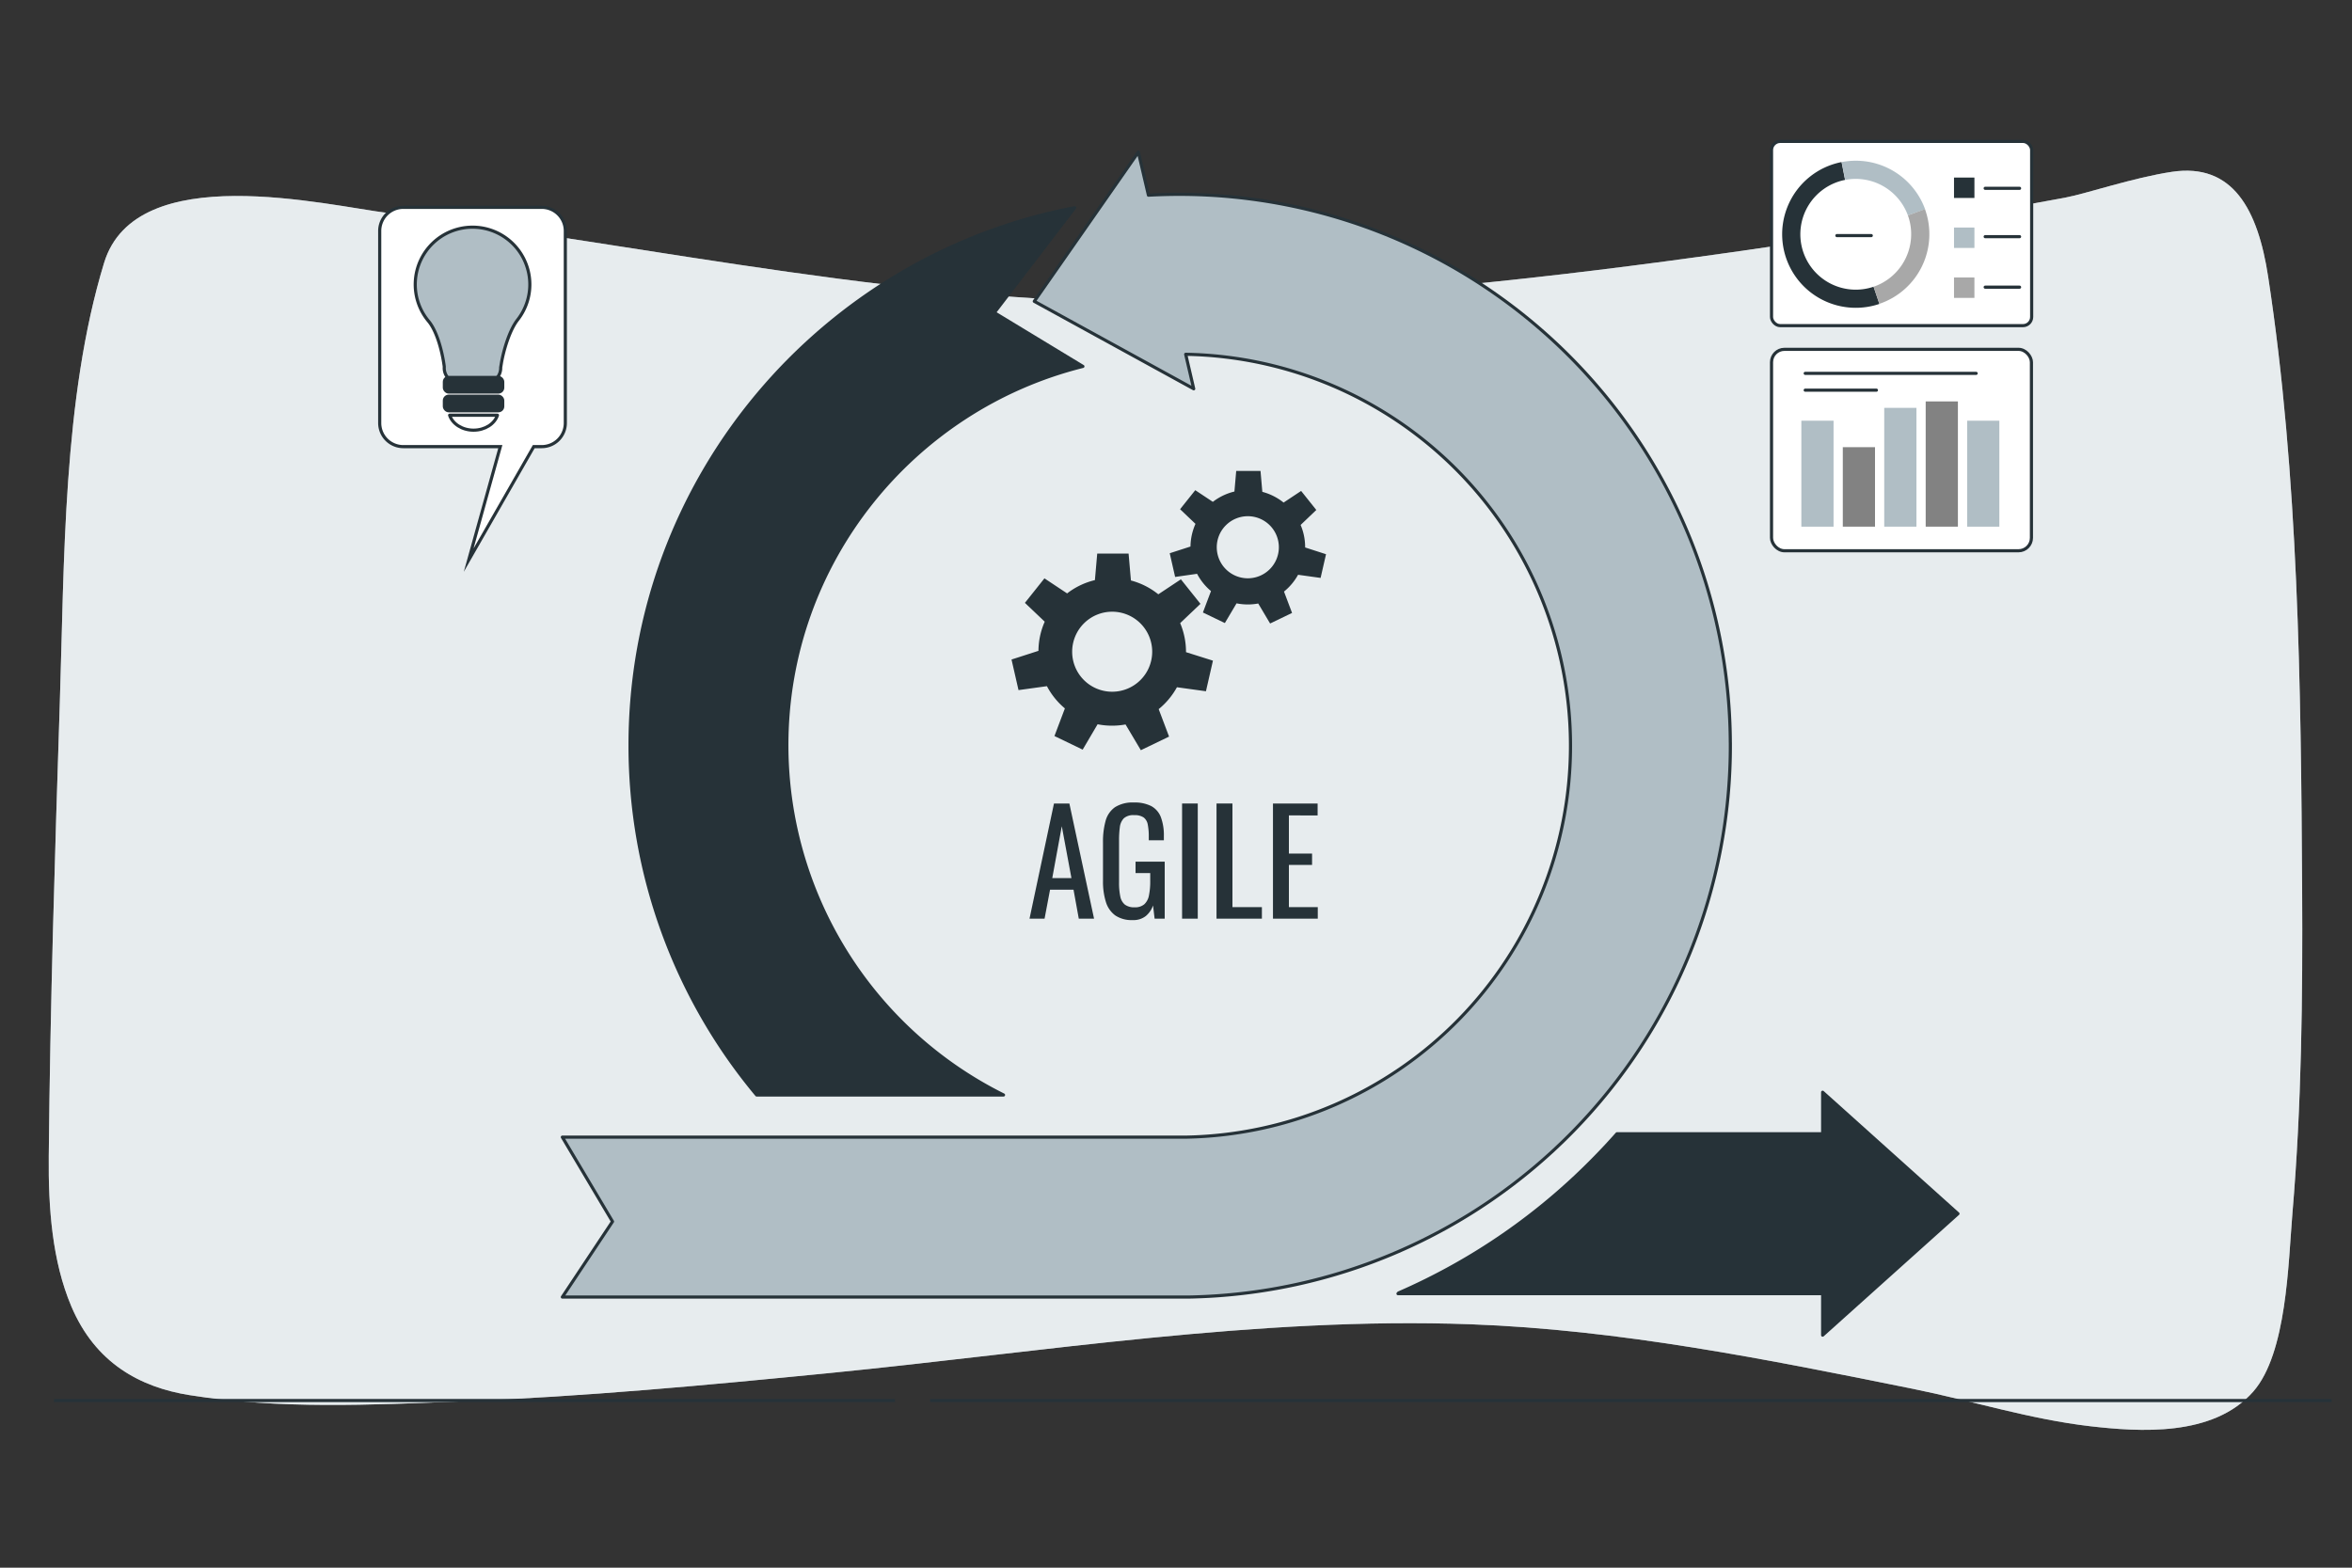 <svg xmlns="http://www.w3.org/2000/svg" viewBox="0 0 750 500"><rect x="0" y="0" width="750" height="500" fill="#333333" stroke="none"/><g id="freepik--background-simple--inject-309"><path d="M692.6,54.8c-12.35,1.85-27.43,7-34.13,8.25q-52.9,9.83-106,17.37C494.91,88.56,437.09,95,379.34,96.23,293.39,98.13,209.07,78.38,124.18,68c-20.19-2.46-80.87-17.47-91,15.87C20,127.12,20.54,179.06,19.07,224.26c-1.56,48.21-3.07,96.37-3.52,144.52-.16,16.49,1.09,33.43,7.19,47.85,7.64,18.05,21.83,25.8,37.68,28.33,28.68,4.56,57.85,3.12,86.81,2,39.16-1.54,78.31-5.18,117.41-9.05,67.69-6.7,136.52-18,204.28-15.55,47.57,1.74,94.36,11.15,141,20.58,18.9,3.82,37.45,9.73,56.6,11.94,15.52,1.78,39.22,3.51,52-11.06C729.23,431.57,729.66,403,731,387c2.93-34.44,3.3-69.14,3.1-103.61-.38-64.59-1.14-131.78-10.83-195.09C720,66.8,712,51.9,692.6,54.8Z" style="fill:#B0BEC5"></path><path d="M692.6,54.8c-12.35,1.85-27.43,7-34.13,8.25q-52.9,9.83-106,17.37C494.91,88.56,437.09,95,379.34,96.23,293.39,98.13,209.07,78.38,124.18,68c-20.19-2.46-80.87-17.47-91,15.87C20,127.12,20.54,179.06,19.07,224.26c-1.56,48.21-3.07,96.37-3.52,144.52-.16,16.49,1.09,33.43,7.19,47.85,7.64,18.05,21.83,25.8,37.68,28.33,28.68,4.56,57.85,3.12,86.81,2,39.16-1.54,78.31-5.18,117.41-9.05,67.69-6.7,136.52-18,204.28-15.55,47.57,1.74,94.36,11.15,141,20.58,18.9,3.82,37.45,9.73,56.6,11.94,15.52,1.78,39.22,3.51,52-11.06C729.23,431.57,729.66,403,731,387c2.93-34.44,3.3-69.14,3.1-103.61-.38-64.59-1.14-131.78-10.83-195.09C720,66.8,712,51.9,692.6,54.8Z" style="fill:#fff;opacity:0.7"></path></g><g id="freepik--speech-bubble--inject-309"><path d="M172.75,66.13H128.61a7.53,7.53,0,0,0-7.53,7.53v61.26a7.53,7.53,0,0,0,7.53,7.53h30.93l-10.09,36.2,20.75-36.2h2.55a7.53,7.53,0,0,0,7.52-7.53V73.66A7.53,7.53,0,0,0,172.75,66.13Z" style="fill:#fff;stroke:#263238;stroke-miterlimit:10"></path><path d="M158.59,120.39a4.78,4.78,0,0,0,1.07-3.19l.24-1.46c.71-4.11,2.59-10.46,5.17-13.75a18.27,18.27,0,1,0-28.41.45c2.81,3.37,4.44,10.12,5,14.46l0,.3a4.76,4.76,0,0,0,1.12,3.25" style="fill:#B0BEC5;stroke:#263238;stroke-linecap:round;stroke-linejoin:round"></path><rect x="141.7" y="120.39" width="18.61" height="4.65" rx="1.4" style="fill:#263238;stroke:#263238;stroke-linecap:round;stroke-linejoin:round"></rect><rect x="141.7" y="126.36" width="18.61" height="4.65" rx="1.4" style="fill:#263238;stroke:#263238;stroke-linecap:round;stroke-linejoin:round"></rect><path d="M143.37,132.43c.91,2.75,4,4.77,7.63,4.77s6.72-2,7.63-4.77Z" style="fill:none;stroke:#263238;stroke-linecap:round;stroke-linejoin:round"></path></g><g id="freepik--Charts--inject-309"><rect x="564.9" y="45.1" width="82.95" height="58.76" rx="2.77" style="fill:#fff;stroke:#263238;stroke-linecap:round;stroke-linejoin:round"></rect><path d="M591.77,98.17a23.46,23.46,0,0,1-4.54-46.48l1.12,5.69a17.67,17.67,0,1,0,9.09,34.07l1.86,5.48A23.4,23.4,0,0,1,591.77,98.17Z" style="fill:#263238"></path><path d="M608.39,68.7a17.71,17.71,0,0,0-20-11.32l-1.12-5.69a23.76,23.76,0,0,1,4.54-.43,23.51,23.51,0,0,1,22.06,15.47Z" style="fill:#B0BEC5"></path><path d="M599.3,96.93l-1.86-5.48A17.72,17.72,0,0,0,608.39,68.7l5.44-2a23.46,23.46,0,0,1-14.53,30.2Z" style="fill:#a8a8a8"></path><rect x="623.09" y="56.63" width="6.51" height="6.51" style="fill:#263238"></rect><rect x="623.09" y="72.57" width="6.51" height="6.51" style="fill:#B0BEC5"></rect><rect x="623.09" y="88.5" width="6.51" height="6.51" style="fill:#a8a8a8"></rect><line x1="633.03" y1="60.06" x2="644" y2="60.06" style="fill:none;stroke:#263238;stroke-linecap:round;stroke-linejoin:round"></line><line x1="633.03" y1="75.48" x2="644" y2="75.48" style="fill:none;stroke:#263238;stroke-linecap:round;stroke-linejoin:round"></line><line x1="585.74" y1="75.14" x2="596.71" y2="75.14" style="fill:none;stroke:#263238;stroke-linecap:round;stroke-linejoin:round"></line><line x1="633.03" y1="91.59" x2="644" y2="91.59" style="fill:none;stroke:#263238;stroke-linecap:round;stroke-linejoin:round"></line><rect x="564.9" y="111.42" width="82.88" height="64.24" rx="4.11" style="fill:#fff;stroke:#263238;stroke-linecap:round;stroke-linejoin:round"></rect><rect x="574.41" y="134.18" width="10.27" height="33.8" style="fill:#B0BEC5"></rect><rect x="587.63" y="142.62" width="10.27" height="25.35" style="fill:#828282"></rect><rect x="600.84" y="130.08" width="10.27" height="37.89" style="fill:#B0BEC5"></rect><rect x="614.06" y="128.03" width="10.27" height="39.94" style="fill:#828282"></rect><rect x="627.28" y="134.18" width="10.27" height="33.8" style="fill:#B0BEC5"></rect><line x1="575.64" y1="119.08" x2="630.15" y2="119.08" style="fill:none;stroke:#263238;stroke-linecap:round;stroke-linejoin:round"></line><line x1="575.64" y1="124.44" x2="598.35" y2="124.44" style="fill:none;stroke:#263238;stroke-linecap:round;stroke-linejoin:round"></line></g><g id="freepik--Gears--inject-309"><path d="M375.3,219.19l9.25,1.28,2.23-9.76L378.19,208s0,0,0-.08a23.56,23.56,0,0,0-1.86-9.18l6.47-6.15-6.24-7.82-7.2,4.78a23.33,23.33,0,0,0-8.73-4.41l-.75-8.59h-10l-.74,8.47a23.41,23.41,0,0,0-8.86,4.24l-7.23-4.8-6.23,7.82,6.32,6a23.44,23.44,0,0,0-2,9.3l-8.59,2.77,2.23,9.75,9.06-1.25a23.44,23.44,0,0,0,5.73,7.09l-3.33,8.81,9,4.34L350,231a23.87,23.87,0,0,0,8.91.06l4.88,8.21,9-4.34-3.31-8.76A23.81,23.81,0,0,0,375.3,219.19Zm-33.41-11.32a12.76,12.76,0,1,1,12.75,12.75A12.75,12.75,0,0,1,341.89,207.87Z" style="fill:#263238"></path><path d="M413.93,183.32l7.18,1,1.73-7.56-6.66-2.15v-.06a18.11,18.11,0,0,0-1.44-7.12l5-4.78-4.84-6.07-5.59,3.71a18.25,18.25,0,0,0-6.78-3.42l-.58-6.67H394.2l-.57,6.57a18.28,18.28,0,0,0-6.88,3.29l-5.61-3.72-4.84,6.07,4.91,4.67a18.36,18.36,0,0,0-1.59,7.23L373,176.45l1.72,7.56,7-1a18.29,18.29,0,0,0,4.44,5.51l-2.58,6.83,7,3.37,3.73-6.29a18.44,18.44,0,0,0,3.59.36,18.22,18.22,0,0,0,3.32-.31l3.79,6.38,7-3.37-2.57-6.81A18.27,18.27,0,0,0,413.93,183.32ZM388,174.54a9.9,9.9,0,1,1,9.9,9.9A9.9,9.9,0,0,1,388,174.54Z" style="fill:#263238"></path></g><g id="freepik--Text--inject-309"><path d="M328.29,293l7.8-36.73H341L348.87,293H344l-1.68-9.25h-7.48L333.09,293Zm7.25-12.93h6.12l-3.08-16.55Z" style="fill:#263238"></path><path d="M361.16,293.45a9.32,9.32,0,0,1-5.51-1.47,8.3,8.3,0,0,1-3-4.29,21.64,21.64,0,0,1-.93-6.76V268.65a24.55,24.55,0,0,1,.84-6.88,7.81,7.81,0,0,1,3-4.33,10.49,10.49,0,0,1,6-1.49,11.58,11.58,0,0,1,5.56,1.15,6.77,6.77,0,0,1,3.06,3.54,16.43,16.43,0,0,1,.95,6V268h-4.81v-1.13A19.22,19.22,0,0,0,366,263a3.66,3.66,0,0,0-1.29-2.26,5,5,0,0,0-3.06-.75,4.48,4.48,0,0,0-3.29,1,4.93,4.93,0,0,0-1.27,2.84,30.52,30.52,0,0,0-.25,4.05v13.61a20.91,20.91,0,0,0,.39,4.4,4.47,4.47,0,0,0,1.47,2.63,4.92,4.92,0,0,0,3.09.86,4.54,4.54,0,0,0,3.08-.95,5.11,5.11,0,0,0,1.5-2.82,22.07,22.07,0,0,0,.41-4.62v-2.54h-4.68v-3.63h9.3V293h-3.22l-.5-4.22a7.61,7.61,0,0,1-2.27,3.35A6.31,6.31,0,0,1,361.16,293.45Z" style="fill:#263238"></path><path d="M376.94,293V256.27h5V293Z" style="fill:#263238"></path><path d="M387.92,293V256.27H393v33.05h9.39V293Z" style="fill:#263238"></path><path d="M405.92,293V256.27h14.24v3.8H411v12.16h7.39v3.63H411v13.46h9.21V293Z" style="fill:#263238"></path></g><g id="freepik--Arrows--inject-309"><path d="M551.77,236.88A175.88,175.88,0,0,1,379.2,413.68q-1.63,0-3.3,0H179.32l16-24.08-16-26.92H375.9c.79,0,1.57,0,2.35,0A124.86,124.86,0,0,0,378.09,113L380.65,124l-50.84-27.9L363,48.52l3.21,13.73c3.23-.17,6.46-.27,9.68-.27a175.73,175.73,0,0,1,175.87,174.9Z" style="fill:#B0BEC5;stroke:#263238;stroke-linecap:round;stroke-linejoin:round"></path><path d="M624.35,387.1,581.2,348.36V361.6H515.62c-2.26,2.55-4.59,5.07-7,7.52A197.64,197.64,0,0,1,446,412.37l-.21.23H581.2v13.23Z" style="fill:#263238;stroke:#263238;stroke-linecap:round;stroke-linejoin:round"></path><path d="M250.91,237.71c0-58.28,40.24-107.32,94.4-120.85L317.07,99.73l25.62-33.48c-80.64,15.38-141.78,86.41-141.78,171.46a173.78,173.78,0,0,0,40.37,111.52H320A124.68,124.68,0,0,1,250.91,237.71Z" style="fill:#263238;stroke:#263238;stroke-linecap:round;stroke-linejoin:round"></path></g><g id="freepik--Floor--inject-309"><line x1="296.58" y1="446.69" x2="743.51" y2="446.69" style="fill:none;stroke:#263238;stroke-miterlimit:10"></line><line x1="17.2" y1="446.69" x2="285.4" y2="446.69" style="fill:none;stroke:#263238;stroke-miterlimit:10"></line></g></svg>

